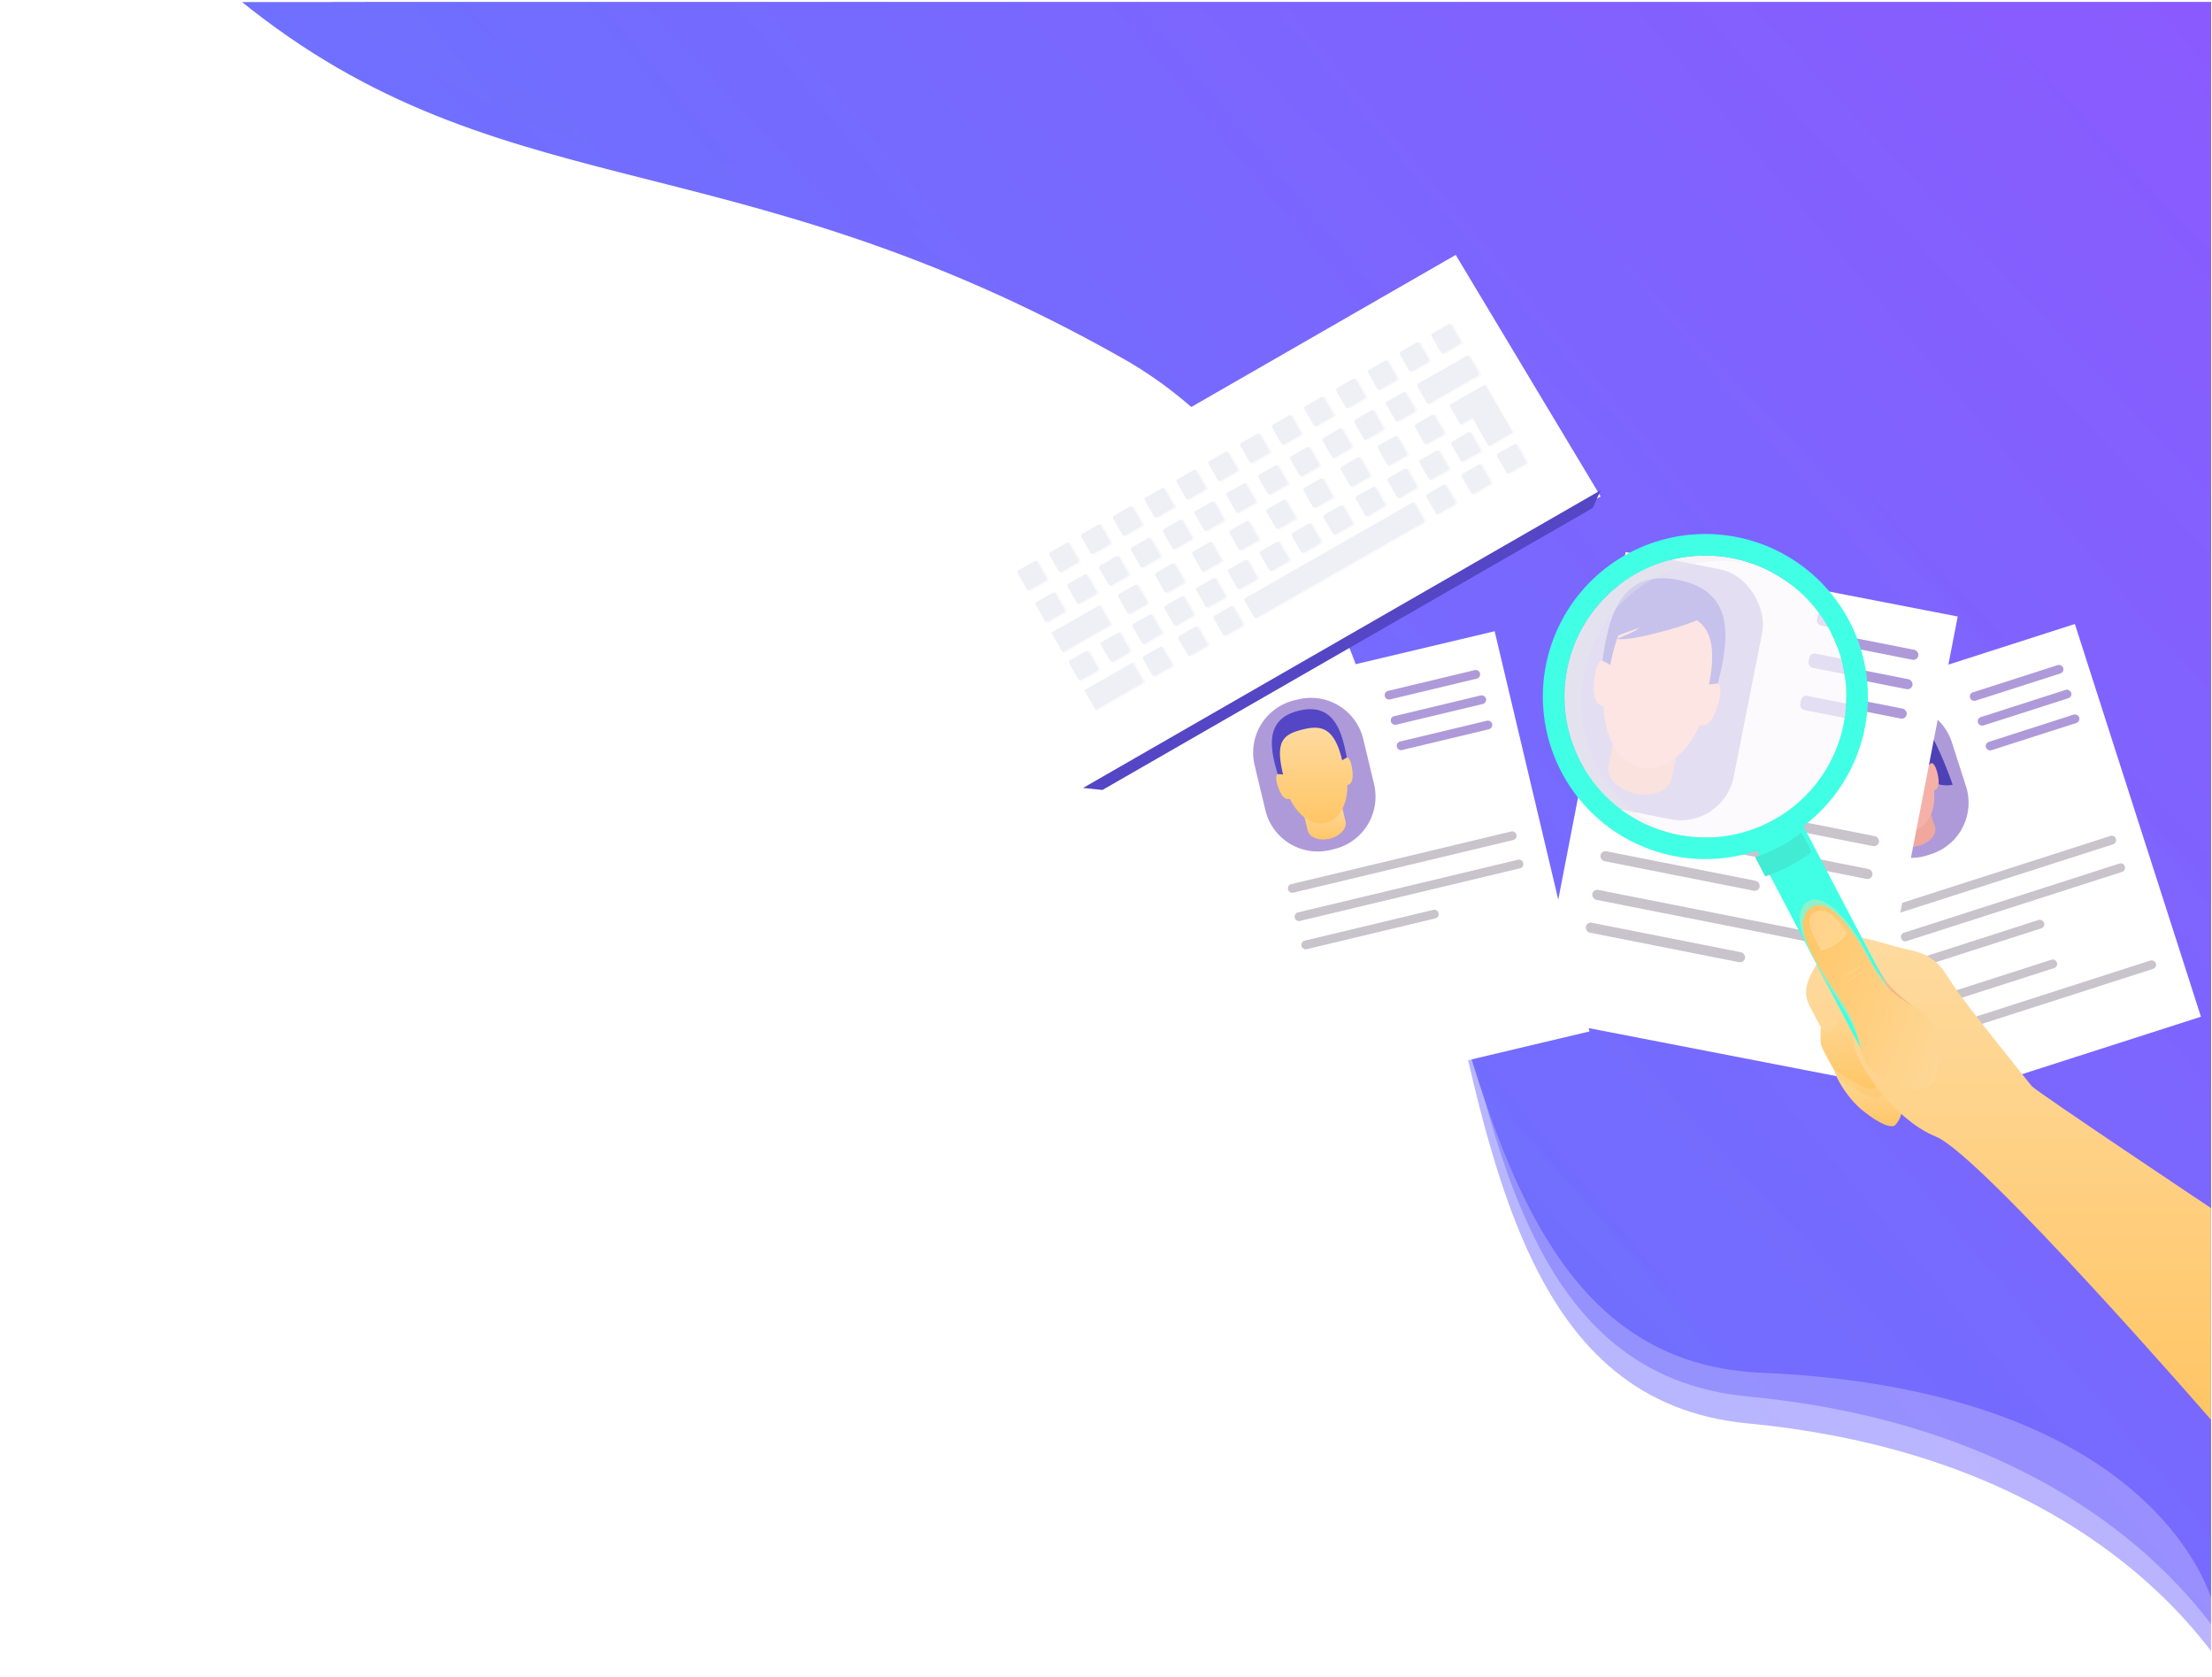 <svg xmlns="http://www.w3.org/2000/svg" xmlns:xlink="http://www.w3.org/1999/xlink" width="1067.476" height="809" viewBox="0 0 1067.476 809">
  <defs>
    <clipPath id="clip-path">
      <rect width="1067.476" height="809" fill="none"/>
    </clipPath>
    <clipPath id="clip-path-2">
      <rect id="Rectangle_297" data-name="Rectangle 297" width="978" height="809" transform="translate(388)" fill="#fff"/>
    </clipPath>
    <linearGradient id="linear-gradient" x1="0.5" x2="0.5" y2="1" gradientUnits="objectBoundingBox">
      <stop offset="0" stop-color="#6b73ff"/>
      <stop offset="1" stop-color="#9b4efe"/>
    </linearGradient>
    <filter id="Rectangle_62" x="508.558" y="229.183" width="334.43" height="376.651" filterUnits="userSpaceOnUse">
      <feOffset dy="3" input="SourceAlpha"/>
      <feGaussianBlur stdDeviation="25" result="blur"/>
      <feFlood flood-opacity="0.161"/>
      <feComposite operator="in" in2="blur"/>
      <feComposite in="SourceGraphic"/>
    </filter>
    <linearGradient id="linear-gradient-4" x1="0.5" x2="0.5" y2="1" gradientUnits="objectBoundingBox">
      <stop offset="0" stop-color="#fedba1"/>
      <stop offset="1" stop-color="#ffc564"/>
    </linearGradient>
    <filter id="Rectangle_69" x="791.131" y="226.075" width="346.007" height="382.893" filterUnits="userSpaceOnUse">
      <feOffset dy="3" input="SourceAlpha"/>
      <feGaussianBlur stdDeviation="25" result="blur-2"/>
      <feFlood flood-opacity="0.161"/>
      <feComposite operator="in" in2="blur-2"/>
      <feComposite in="SourceGraphic"/>
    </filter>
    <filter id="Rectangle_77" x="664.891" y="191.388" width="355.018" height="406.702" filterUnits="userSpaceOnUse">
      <feOffset dy="3" input="SourceAlpha"/>
      <feGaussianBlur stdDeviation="25" result="blur-3"/>
      <feFlood flood-opacity="0.161"/>
      <feComposite operator="in" in2="blur-3"/>
      <feComposite in="SourceGraphic"/>
    </filter>
    <clipPath id="clip-path-3">
      <circle id="Ellipse_7" data-name="Ellipse 7" cx="68.005" cy="68.005" r="68.005" transform="translate(0 96.173) rotate(-45)" fill="none"/>
    </clipPath>
    <linearGradient id="linear-gradient-7" x1="0.203" y1="-2.926" xlink:href="#linear-gradient-4"/>
    <filter id="Path_102" x="796.603" y="376.998" width="345.379" height="383.003" filterUnits="userSpaceOnUse">
      <feOffset dy="3" input="SourceAlpha"/>
      <feGaussianBlur stdDeviation="25" result="blur-4"/>
      <feFlood flood-opacity="0.161"/>
      <feComposite operator="in" in2="blur-4"/>
      <feComposite in="SourceGraphic"/>
    </filter>
    <linearGradient id="linear-gradient-11" x1="1.272" y1="0.932" x2="-0.174" y2="0.259" xlink:href="#linear-gradient-4"/>
    <filter id="Path_113" x="382.138" y="47.996" width="465.323" height="410.177" filterUnits="userSpaceOnUse">
      <feOffset dy="3" input="SourceAlpha"/>
      <feGaussianBlur stdDeviation="25" result="blur-5"/>
      <feFlood flood-opacity="0.161"/>
      <feComposite operator="in" in2="blur-5"/>
      <feComposite in="SourceGraphic"/>
    </filter>
  </defs>
  <g id="Group_258" data-name="Group 258" clip-path="url(#clip-path)">
    <g id="Group_231" data-name="Group 231" transform="translate(-388)">
      <g id="Mask_Group_2" data-name="Mask Group 2" transform="translate(89 1)" clip-path="url(#clip-path-2)">
        <g id="Group_228" data-name="Group 228">
          <path id="Union_3" data-name="Union 3" d="M21.786,777.245h-8.1V171.868s92.219,54.4,231.669-82.785c75.69-74.464,174.681-16.593,283,41.278,91.239,48.749,189.094,97.5,285.209,67.146C1023.773,131.125,1071.644,22.7,1238.15,2.786S1419.226-99,1419.226-99l-7.9,474.935h26V889.617S1344,843.452,1202.89,959.862c-76.6,63.185-176.769,14.08-286.377-35.026C824.184,883.472,725.16,842.107,627.9,867.862c-212.726,56.327-261.168,148.328-429.665,165.227S15,1119.456,15,1119.456Z" transform="translate(1251.041 901.52) rotate(-133)" fill="url(#linear-gradient)"/>
          <path id="Union_4" data-name="Union 4" d="M21.725,770.618h-8.04l-35-587.936S105.206,223.813,243.6,87.66c75.118-73.9,173.361-16.467,280.855,40.966,90.55,48.38,187.664,96.76,283.052,66.639,208.625-65.88,256.134-173.485,421.381-193.249S1408.6-99,1408.6-99l-7.837,471.344h25.8v509.8s-92.615-45.815-232.663,69.714c-76.015,62.707-175.432,13.973-284.21-34.762-91.631-41.052-189.905-82.1-286.431-56.544-211.117,55.9-259.193,147.207-426.415,163.977S14.99,1110.24,14.99,1110.24Z" transform="matrix(-0.643, -0.766, 0.766, -0.643, 1231.953, 915.758)" opacity="0.5" fill="url(#linear-gradient)"/>
          <path id="Union_5" data-name="Union 5" d="M21.725,770.618h-8.04l-35-587.936S105.206,223.813,243.6,87.66c75.118-73.9,173.361-16.467,280.855,40.966,90.55,48.38,187.664,96.76,283.052,66.639,208.625-65.88,256.134-173.485,421.381-193.249S1408.6-99,1408.6-99l-7.837,471.344h25.8v509.8s-92.615-45.815-232.663,69.714c-76.015,62.707-175.432,13.973-284.21-34.762-91.631-41.052-189.905-82.1-286.431-56.544-211.117,55.9-259.193,147.207-426.415,163.977S14.99,1110.24,14.99,1110.24Z" transform="matrix(-0.643, -0.766, 0.766, -0.643, 1231.953, 928.759)" opacity="0.5" fill="url(#linear-gradient)"/>
        </g>
      </g>
      <g id="Group_136" data-name="Group 136" transform="translate(971.558 301.195)">
        <g transform="matrix(1, 0, 0, 1, -583.56, -301.2)" filter="url(#Rectangle_62)">
          <rect id="Rectangle_62-2" data-name="Rectangle 62" width="141.994" height="199.067" transform="matrix(0.97, -0.23, 0.23, 0.97, 583.56, 334.23)" fill="#fff"/>
        </g>
        <path id="Rectangle_63" data-name="Rectangle 63" d="M26,0h1.933A26,26,0,0,1,53.922,25.994v22.3a26,26,0,0,1-26,26H25.994A25.994,25.994,0,0,1,0,48.3V26A26,26,0,0,1,26,0Z" transform="translate(15.852 42.727) rotate(-13.459)" fill="#ae9ad9"/>
        <g id="Group_135" data-name="Group 135" transform="translate(30.219 40.983)">
          <path id="Path_77" data-name="Path 77" d="M655.916,191.2c-17.227,4.122-13.693,19.02-10.314,30.649l3.622,1.368,13.576-3.249,13.576-3.249,2.612-2.858C676.735,201.966,673.143,187.082,655.916,191.2Z" transform="translate(-642.81 -190.503)" fill="#5546c5"/>
          <path id="Path_78" data-name="Path 78" d="M676.732,237.349l-18.271,4.372,2.025,8.464h0a.273.273,0,0,1,0,.03c.815,3.406,5.566,5.189,10.611,3.982s8.475-4.948,7.659-8.354a.274.274,0,0,0-.012-.028h0Z" transform="translate(-643.213 -191.71)" fill="url(#linear-gradient-4)"/>
          <path id="Path_79" data-name="Path 79" d="M679.043,214.1a20.141,20.141,0,0,0-2.23,1.319c-3.735-15.61-9.906-17.075-18.619-14.99-10.144,2.428-13.747,5.821-9.917,21.83a20.5,20.5,0,0,0-2.619-.169c-.486.076-1.5,1.693.517,7.012s4.226,5.284,5.377,4.831h0c3.931,8.239,10.943,13.22,17.449,11.663s10.5-9.168,10.279-18.292c1.234-.173,3.068-1.253,2.475-6.717C681.144,214.934,679.512,213.95,679.043,214.1Z" transform="translate(-642.865 -190.739)" fill="url(#linear-gradient-4)"/>
        </g>
        <path id="Rectangle_64" data-name="Rectangle 64" d="M2.1,0H45.152a2.1,2.1,0,0,1,2.1,2.1v.022a2.106,2.106,0,0,1-2.106,2.106H2.1A2.1,2.1,0,0,1,0,2.128V2.1A2.1,2.1,0,0,1,2.1,0Z" transform="translate(84.218 32.65) rotate(-13.467)" fill="#ae9ad9"/>
        <rect id="Rectangle_65" data-name="Rectangle 65" width="47.257" height="4.232" rx="2.105" transform="translate(87.14 44.859) rotate(-13.458)" fill="#ae9ad9"/>
        <path id="Rectangle_66" data-name="Rectangle 66" d="M2.106,0H45.152a2.105,2.105,0,0,1,2.105,2.105v.022a2.1,2.1,0,0,1-2.1,2.1H2.1A2.1,2.1,0,0,1,0,2.129V2.106A2.106,2.106,0,0,1,2.106,0Z" transform="translate(90.062 57.068) rotate(-13.458)" fill="#ae9ad9"/>
        <path id="Rectangle_67" data-name="Rectangle 67" d="M2.1,0H111.266a2.105,2.105,0,0,1,2.105,2.105v.023a2.1,2.1,0,0,1-2.1,2.1H2.105A2.105,2.105,0,0,1,0,2.127V2.1A2.1,2.1,0,0,1,2.1,0Z" transform="translate(37.519 125.893) rotate(-13.458)" fill="#c9c3cc"/>
        <path id="Path_80" data-name="Path 80" d="M762.912,269.173,656.641,294.6a2.056,2.056,0,0,1-2.471-1.517l-.031-.128a2.057,2.057,0,0,1,1.517-2.472l106.27-25.431a2.058,2.058,0,0,1,2.472,1.517l.03.129a2.055,2.055,0,0,1-1.516,2.475Z" transform="translate(-612.881 -151.44)" fill="#c9c3cc"/>
        <path id="Rectangle_68" data-name="Rectangle 68" d="M2.1,0H65.878a2.105,2.105,0,0,1,2.105,2.105v.023a2.1,2.1,0,0,1-2.1,2.1H2.105A2.105,2.105,0,0,1,0,2.127V2.1A2.1,2.1,0,0,1,2.1,0Z" transform="translate(44.044 153.158) rotate(-13.467)" fill="#c9c3cc"/>
      </g>
      <g id="Group_139" data-name="Group 139" transform="translate(1254.131 298.073)">
        <g transform="matrix(1, 0, 0, 1, -866.13, -298.07)" filter="url(#Rectangle_69)">
          <rect id="Rectangle_69-2" data-name="Rectangle 69" width="141.962" height="199.022" transform="translate(866.13 341.47) rotate(-17.8)" fill="#fff"/>
        </g>
        <path id="Rectangle_70" data-name="Rectangle 70" d="M26,0h1.92A25.993,25.993,0,0,1,53.91,25.99V48.279A26,26,0,0,1,27.916,74.273H26A26,26,0,0,1,0,48.279V26A26,26,0,0,1,26,0Z" transform="matrix(0.952, -0.306, 0.306, 0.952, 16.535, 51.85)" fill="#ae9ad9"/>
        <rect id="Rectangle_71" data-name="Rectangle 71" width="47.246" height="4.231" rx="2.104" transform="translate(83.927 36.627) rotate(-17.801)" fill="#ae9ad9"/>
        <rect id="Rectangle_72" data-name="Rectangle 72" width="47.246" height="4.231" rx="2.104" transform="translate(87.764 48.578) rotate(-17.801)" fill="#ae9ad9"/>
        <rect id="Rectangle_73" data-name="Rectangle 73" width="47.246" height="4.231" rx="2.104" transform="translate(91.601 60.528) rotate(-17.801)" fill="#ae9ad9"/>
        <path id="Path_81" data-name="Path 81" d="M1056.751,257.289l-104.016,33.4a2.056,2.056,0,0,1-2.579-1.325l-.04-.125a2.056,2.056,0,0,1,1.325-2.579l104.016-33.4a2.057,2.057,0,0,1,2.579,1.326l.04.125a2.056,2.056,0,0,1-1.325,2.578Z" transform="translate(-903.082 -148.012)" fill="#c9c3cc"/>
        <path id="Path_82" data-name="Path 82" d="M1061.148,270.985l-104.015,33.4a2.057,2.057,0,0,1-2.579-1.326l-.04-.125a2.056,2.056,0,0,1,1.325-2.579l104.016-33.4a2.055,2.055,0,0,1,2.578,1.325l.041.125A2.057,2.057,0,0,1,1061.148,270.985Z" transform="translate(-903.195 -148.365)" fill="#c9c3cc"/>
        <rect id="Rectangle_74" data-name="Rectangle 74" width="113.346" height="4.231" rx="2.104" transform="matrix(0.952, -0.306, 0.306, 0.952, 65.719, 199.415)" fill="#c9c3cc"/>
        <rect id="Rectangle_75" data-name="Rectangle 75" width="67.968" height="4.231" rx="2.104" transform="matrix(0.952, -0.306, 0.306, 0.952, 54.977, 165.959)" fill="#c9c3cc"/>
        <path id="Rectangle_76" data-name="Rectangle 76" d="M2.1,0H65.864a2.1,2.1,0,0,1,2.1,2.1v.023a2.1,2.1,0,0,1-2.1,2.1H2.1A2.1,2.1,0,0,1,0,2.128V2.1A2.1,2.1,0,0,1,2.1,0Z" transform="translate(61.137 185.142) rotate(-17.801)" fill="#c9c3cc"/>
        <g id="Group_138" data-name="Group 138" transform="translate(29.288 39.446)">
          <path id="Path_83" data-name="Path 83" d="M968.072,240.236l-17.883,5.742,2.661,8.285h0v.03c1.071,3.334,5.942,4.751,10.88,3.166s8.073-5.574,7-8.908c0-.01-.011-.018-.014-.027h0Z" transform="translate(-932.374 -187.125)" fill="#f0a79e"/>
          <g id="Group_137" data-name="Group 137">
            <path id="Path_84" data-name="Path 84" d="M941.18,197.6c-2.731-4.5.693-15.282,13.4-10.812s24.438,40.054,24.438,40.054-6.3,1.821-14.511-3.716S941.18,197.6,941.18,197.6Z" transform="translate(-932.119 -185.72)" fill="#4e40b5"/>
            <path id="Path_85" data-name="Path 85" d="M943.85,195.809c-16.862,5.414-12.21,20-7.961,31.335l3.715,1.089,13.287-4.267,13.288-4.266,2.386-3.048C965.419,204.961,960.712,190.394,943.85,195.809Z" transform="translate(-931.903 -185.95)" fill="#5546c5"/>
            <path id="Path_86" data-name="Path 86" d="M968.656,216.884a20.3,20.3,0,0,0-2.123,1.485c-4.906-15.279-11.168-16.272-19.7-13.534-9.929,3.188-13.264,6.843-8.233,22.513a20.565,20.565,0,0,0-2.624.028c-.479.113-1.364,1.8,1.046,6.953s4.614,4.947,5.726,4.408h0c4.543,7.916,11.911,12.351,18.278,10.306s9.774-9.935,8.863-19.014c1.218-.266,2.964-1.481,1.959-6.884C970.814,217.556,969.112,216.7,968.656,216.884Z" transform="translate(-931.993 -186.181)" fill="#f5b1a8"/>
            <path id="Path_87" data-name="Path 87" d="M946.807,204.8s5.308,17.119-8.233,22.513c-4.3-8.244-4.277-11.909-4.277-11.909l1.588-9,10.948-4.083Z" transform="translate(-931.964 -186.148)" fill="#5546c5"/>
            <path id="Path_88" data-name="Path 88" d="M946.816,204.823s5.823,16.942,19.973,13.445c-1.3-9.205-3.628-12.107-3.628-12.107l-6.528-6.39-11.279,3.054Z" transform="translate(-932.25 -186.082)" fill="#5546c5"/>
          </g>
        </g>
      </g>
      <g id="Group_141" data-name="Group 141" transform="translate(1127.911 263.388)">
        <g transform="matrix(1, 0, 0, 1, -739.91, -263.39)" filter="url(#Rectangle_77)">
          <rect id="Rectangle_77-2" data-name="Rectangle 77" width="163.533" height="229.263" transform="matrix(0.98, 0.19, -0.19, 0.98, 784.5, 263.39)" fill="#fff"/>
        </g>
        <rect id="Rectangle_78" data-name="Rectangle 78" width="62.102" height="85.559" rx="25.995" transform="matrix(0.981, 0.195, -0.195, 0.981, 56.528, 17.751)" fill="#ae9ad9"/>
        <g id="Group_140" data-name="Group 140" transform="translate(57.364 29.292)">
          <path id="Path_89" data-name="Path 89" d="M859.655,140.272c-20.011-3.968-23.473,13.323-25.53,27.118l3.134,3.172,15.77,3.127,15.77,3.127,4.107-1.737C876.269,161.544,879.666,144.24,859.655,140.272Z" transform="translate(-831.238 -139.694)" fill="#5546c5"/>
          <path id="Path_90" data-name="Path 90" d="M859.466,198.522l-21.223-4.209-1.949,9.832h.006c0,.012-.01.021-.013.033-.784,3.956,3.33,8.107,9.191,9.269s11.247-1.1,12.033-5.061v-.034h.006Z" transform="translate(-831.291 -141.102)" fill="#f0a79e"/>
          <path id="Path_91" data-name="Path 91" d="M872.83,175.35a23.236,23.236,0,0,0-2.968.308c3.595-18.131-2.159-22.631-12.28-24.638-11.782-2.337-17.182-.52-20.874,18.08a23.628,23.628,0,0,0-2.66-1.437c-.546-.154-2.38,1.053-2.83,7.588s1.883,7.562,3.3,7.641h0c.153,10.513,5.1,19.1,12.654,20.6s15.4-4.548,19.552-14.2c1.375.412,3.812.163,5.82-5.84C874.627,177.232,873.393,175.416,872.83,175.35Z" transform="translate(-831.162 -139.965)" fill="#f5b1a8"/>
          <path id="Path_92" data-name="Path 92" d="M865.988,154.011c-2.655,1.437-21.629,7.23-26.792,6.264,7.367-2.943,7.274-3.7,7.274-3.7l-7.274,2.638s1.9-9.987,8.121-11.117,20.067,1.275,20.067,1.275l.659,4.715Z" transform="translate(-831.369 -139.903)" fill="#5546c5"/>
        </g>
        <rect id="Rectangle_79" data-name="Rectangle 79" width="54.425" height="4.874" rx="2.424" transform="translate(132.92 40.073) rotate(11.186)" fill="#ae9ad9"/>
        <rect id="Rectangle_80" data-name="Rectangle 80" width="54.425" height="4.874" rx="2.424" transform="matrix(0.981, 0.194, -0.194, 0.981, 130.108, 54.256)" fill="#ae9ad9"/>
        <rect id="Rectangle_81" data-name="Rectangle 81" width="54.425" height="4.874" rx="2.424" transform="translate(127.295 68.438) rotate(11.186)" fill="#ae9ad9"/>
        <rect id="Rectangle_82" data-name="Rectangle 82" width="130.568" height="4.874" rx="2.424" transform="translate(39.219 115.205) rotate(11.186)" fill="#c9c3cc"/>
        <rect id="Rectangle_83" data-name="Rectangle 83" width="130.568" height="4.874" rx="2.424" transform="matrix(0.981, 0.194, -0.194, 0.981, 36.079, 131.04)" fill="#c9c3cc"/>
        <rect id="Rectangle_84" data-name="Rectangle 84" width="78.295" height="4.874" rx="2.424" transform="matrix(0.981, 0.194, -0.194, 0.981, 32.939, 146.875)" fill="#c9c3cc"/>
        <rect id="Rectangle_85" data-name="Rectangle 85" width="130.569" height="4.874" rx="2.424" transform="translate(28.997 165.52) rotate(11.186)" fill="#c9c3cc"/>
        <rect id="Rectangle_86" data-name="Rectangle 86" width="78.295" height="4.874" rx="2.424" transform="matrix(0.981, 0.194, -0.194, 0.981, 25.857, 181.356)" fill="#c9c3cc"/>
      </g>
      <g id="Group_145" data-name="Group 145" transform="translate(1114.813 239.905)">
        <g id="Group_144" data-name="Group 144" clip-path="url(#clip-path-3)">
          <g id="Group_143" data-name="Group 143" transform="translate(-40.131 -3.012)">
            <rect id="Rectangle_87" data-name="Rectangle 87" width="235.008" height="329.467" transform="matrix(0.981, 0.194, -0.194, 0.981, 64.081, 0)" fill="#f8f1fc"/>
            <rect id="Rectangle_88" data-name="Rectangle 88" width="89.244" height="122.955" rx="25.995" transform="matrix(0.981, 0.194, -0.194, 0.981, 81.234, 25.509)" fill="#ae9ad9"/>
            <g id="Group_142" data-name="Group 142" transform="translate(82.435 42.095)">
              <path id="Path_93" data-name="Path 93" d="M843.206,126.47c-28.756-5.7-33.733,19.145-36.687,38.969l4.5,4.559,22.661,4.493,22.662,4.494,5.9-2.5C867.083,157.038,871.964,132.172,843.206,126.47Z" transform="translate(-802.37 -125.64)" fill="#5546c5"/>
              <path id="Path_94" data-name="Path 94" d="M842.935,210.178l-30.5-6.047-2.8,14.129h.008c0,.017-.015.031-.018.048-1.127,5.686,4.785,11.649,13.208,13.32s16.163-1.586,17.292-7.273v-.05h.008Z" transform="translate(-802.447 -127.663)" fill="#f0a79e"/>
              <path id="Path_95" data-name="Path 95" d="M862.139,176.879a33.236,33.236,0,0,0-4.265.443c5.167-26.058-3.1-32.525-17.646-35.408-16.934-3.357-24.7-.744-30,25.981a34.027,34.027,0,0,0-3.822-2.066c-.783-.22-3.421,1.514-4.067,10.9s2.706,10.867,4.748,10.98h0c.22,15.107,7.325,27.444,18.185,29.6s22.128-6.534,28.1-20.408c1.976.592,5.478.235,8.364-8.392C864.723,179.584,862.949,176.975,862.139,176.879Z" transform="translate(-802.26 -126.03)" fill="#f5b1a8"/>
              <path id="Path_96" data-name="Path 96" d="M852.308,146.213c-3.816,2.065-31.082,10.39-38.5,9,10.587-4.229,10.451-5.312,10.451-5.312l-10.451,3.791s2.734-14.351,11.669-15.976,28.838,1.833,28.838,1.833l.948,6.777Z" transform="translate(-802.558 -125.94)" fill="#5546c5"/>
            </g>
            <path id="Rectangle_89" data-name="Rectangle 89" d="M2.582,0H75.631a2.581,2.581,0,0,1,2.581,2.581V4.423A2.582,2.582,0,0,1,75.631,7H2.581A2.581,2.581,0,0,1,0,4.423V2.582A2.582,2.582,0,0,1,2.582,0Z" transform="matrix(0.981, 0.194, -0.194, 0.981, 191.015, 57.588)" fill="#ae9ad9"/>
            <path id="Rectangle_90" data-name="Rectangle 90" d="M2.581,0h73.05a2.582,2.582,0,0,1,2.582,2.582V4.423A2.582,2.582,0,0,1,75.631,7H2.581A2.581,2.581,0,0,1,0,4.423V2.581A2.581,2.581,0,0,1,2.581,0Z" transform="matrix(0.981, 0.194, -0.194, 0.981, 186.974, 77.969)" fill="#ae9ad9"/>
            <path id="Rectangle_91" data-name="Rectangle 91" d="M2.582,0H75.631a2.581,2.581,0,0,1,2.581,2.581V4.423A2.581,2.581,0,0,1,75.631,7H2.581A2.581,2.581,0,0,1,0,4.423V2.582A2.582,2.582,0,0,1,2.582,0Z" transform="matrix(0.981, 0.194, -0.194, 0.981, 182.932, 98.35)" fill="#ae9ad9"/>
            <path id="Path_97" data-name="Path 97" d="M955.694,295.257,776.576,259.741a2.523,2.523,0,0,1-1.978-2.956l.385-1.938a2.522,2.522,0,0,1,2.956-1.978l179.119,35.517a2.522,2.522,0,0,1,1.978,2.956l-.384,1.937A2.523,2.523,0,0,1,955.694,295.257Z" transform="translate(-719.111 -86.824)" fill="#c9c3cc"/>
            <path id="Rectangle_92" data-name="Rectangle 92" d="M2.581,0H185.054a2.582,2.582,0,0,1,2.582,2.582V4.423A2.581,2.581,0,0,1,185.055,7H2.581A2.581,2.581,0,0,1,0,4.423V2.581A2.581,2.581,0,0,1,2.581,0Z" transform="matrix(0.981, 0.194, -0.194, 0.981, 51.848, 188.314)" fill="#c9c3cc"/>
            <path id="Rectangle_93" data-name="Rectangle 93" d="M2.582,0H109.935a2.581,2.581,0,0,1,2.581,2.581V4.423A2.581,2.581,0,0,1,109.935,7H2.581A2.581,2.581,0,0,1,0,4.423V2.582A2.582,2.582,0,0,1,2.582,0Z" transform="matrix(0.981, 0.194, -0.194, 0.981, 47.336, 211.07)" fill="#c9c3cc"/>
            <path id="Rectangle_94" data-name="Rectangle 94" d="M2.581,0H185.055a2.581,2.581,0,0,1,2.581,2.581V4.423A2.581,2.581,0,0,1,185.055,7H2.582A2.582,2.582,0,0,1,0,4.423V2.581A2.581,2.581,0,0,1,2.581,0Z" transform="matrix(0.981, 0.194, -0.194, 0.981, 41.67, 237.864)" fill="#c9c3cc"/>
            <path id="Rectangle_95" data-name="Rectangle 95" d="M2.581,0H109.935a2.581,2.581,0,0,1,2.581,2.581V4.423A2.581,2.581,0,0,1,109.935,7H2.582A2.582,2.582,0,0,1,0,4.423V2.581A2.581,2.581,0,0,1,2.581,0Z" transform="translate(37.158 260.621) rotate(11.186)" fill="#c9c3cc"/>
          </g>
        </g>
      </g>
      <path id="Path_98" data-name="Path 98" d="M921.413,369.256c1.011,4.174,6.427,13.389,13.171,18.967s14.279,9.863,16.443,7.259,5.436-8.139.186-14.8A155.846,155.846,0,0,0,937.9,366.5Z" transform="translate(351.787 147.139)" fill="url(#linear-gradient-4)"/>
      <path id="Path_99" data-name="Path 99" d="M921.413,369.256c.055.222.127.467.206.716,1.189,2.122,2.163,3.775,2.163,3.775s16.214,10.786,19.035,8.841,3.416-4.141,3.153-5.767a24.774,24.774,0,0,0-2.1-4.411c-3.278-3.4-5.964-5.912-5.964-5.912Z" transform="translate(351.787 147.139)" opacity="0.46" fill="url(#linear-gradient-7)"/>
      <path id="Path_100" data-name="Path 100" d="M915.283,342.914s-1.317,10.39-.328,13.4,6.283,11.994,6.283,11.994,16.214,10.786,19.035,8.84,3.416-4.141,3.152-5.767-5.969-11.01-9.545-18.221-9.063-23.471-9.063-23.471Z" transform="translate(351.963 148.088)" fill="url(#linear-gradient-4)"/>
      <path id="Path_101" data-name="Path 101" d="M933.89,353.16c-3.576-7.211-9.063-23.471-9.063-23.471l-9.367,12.994-.423,2.552h0c2.021,3.145,8.824,1.522,10.265-4.261,1.813,3.459,2.347,20.891,7.621,24.226a39.706,39.706,0,0,0,9.169,4.456l.266-.751C940.485,365.256,936.584,358.593,933.89,353.16Z" transform="translate(351.951 148.088)" opacity="0.46" fill="url(#linear-gradient-7)"/>
      <g transform="matrix(1, 0, 0, 1, 388, 0)" filter="url(#Path_102)">
        <path id="Path_102-2" data-name="Path 102" d="M1016.413,372.262s-31.6-39-37.6-48.2S970.376,309.08,956.23,306.2s-30.733-11.53-38.1-.909-14.079,19.135-8.774,28.7,6.207,14.092,10.116,11.456,4.9-5.8,4.293-13.126,7.91,11.73,6.756,18.506,17.939,37.046,39.533,45.721,132.778,136.6,132.778,136.6V431.037S1018.332,374.637,1016.413,372.262Z" transform="translate(-35.85 148.85)" fill="url(#linear-gradient-4)"/>
      </g>
      <path id="Path_103" data-name="Path 103" d="M958.822,336.3s-9.777-6.794-13.3-12.668-14.737-23.367-14.778-23.43c-5.142-.312-9.559.85-12.5,5.093-2.226,3.209-4.386,6.223-6.179,9.134-.371,2.062,11.217,20.991,11.973,21.788.016-1.153-.038-2.437-.159-3.891-.249-3.032,1.062-1.54,2.6,1.723Z" transform="translate(352.028 148.849)" fill="#ee8b7c" opacity="0.46"/>
      <path id="Path_104" data-name="Path 104" d="M953.59,367.442h0a12.683,12.683,0,0,1-17.069-5.333L880.873,255.89c-3.228-6.161,3.854-4.426,10.015-7.654l2.089-.654c6.161-3.228,7.071-9.59,10.3-3.429l55.648,106.218a12.683,12.683,0,0,1-5.335,17.071Z" transform="translate(352.853 150.359)" fill="#41ffe5"/>
      <g id="Group_147" data-name="Group 147" transform="translate(1256.556 434.086)">
        <path id="Path_105" data-name="Path 105" d="M943.56,322.175c-7.161-9.182-8.256-18.494-20.739-31.17-11.122-11.294-18.969-5.348-18.469,4.091s10.262,25.342,18.183,37.654c6.114,9.506,8.916,15.335,10.7,21.811l3.911,8.664a12.724,12.724,0,0,0,.678,1.141,39.741,39.741,0,0,0,8.508,5.446,12.55,12.55,0,0,0,7.883-1.254h0a12.683,12.683,0,0,0,5.333-17.07l-14.331-27.355C944.661,323.518,944.108,322.877,943.56,322.175Z" transform="translate(-904.329 -284.842)" fill="#ffdca2" opacity="0.41"/>
        <path id="Path_106" data-name="Path 106" d="M935.841,362.983c-3.487-8.981-2.977-15.783-10.9-28.1s-18.51-27.341-19.01-36.779,7.88-15.887,18.469-4.091,13.577,21.987,20.738,31.169,15.1,10.312,21.035,16.024,8.547,26.974.979,33.29S938.435,369.663,935.841,362.983Z" transform="translate(-904.37 -284.914)" fill="url(#linear-gradient-11)"/>
        <path id="Path_107" data-name="Path 107" d="M913.254,306.877c-4.043-7.435-5.82-12.883-2.329-15.388,4.855-3.484,11.313.834,16.377,9.939-2.537,4.416-11.778,8.6-12.308,8.176a15.405,15.405,0,0,1-1.74-2.727Z" transform="translate(-904.451 -284.982)" fill="#fff" opacity="0.2"/>
        <path id="Path_108" data-name="Path 108" d="M924.4,323.947s7.531-5.714,11.153-6.835C931.226,320.149,924.4,323.947,924.4,323.947Z" transform="translate(-904.846 -285.674)" fill="#ffdca2" opacity="0.46"/>
        <path id="Path_109" data-name="Path 109" d="M925.716,326.464s7.531-5.714,11.154-6.836C932.545,322.666,925.716,326.464,925.716,326.464Z" transform="translate(-904.88 -285.739)" fill="#ffdca2" opacity="0.46"/>
      </g>
      <circle id="Ellipse_8" data-name="Ellipse 8" cx="68.005" cy="68.005" r="68.005" transform="translate(1114.813 336.078) rotate(-45)" fill="#fff" opacity="0.67"/>
      <path id="Path_110" data-name="Path 110" d="M803.566,216.516a67.988,67.988,0,0,1,76.449-97.588,67.991,67.991,0,1,0-40.472,129.543,67.731,67.731,0,0,1-35.977-31.955Z" transform="translate(355.232 153.636)" fill="#e8e8e8" opacity="0.35"/>
      <path id="Path_111" data-name="Path 111" d="M819.084,112.7a78.425,78.425,0,1,0,105.864,33.075A78.425,78.425,0,0,0,819.084,112.7Zm67.954,129.7a68,68,0,1,1,28.679-91.8A68,68,0,0,1,887.038,242.4Z" transform="translate(355.508 153.912)" fill="#41ffe5"/>
      <path id="Path_112" data-name="Path 112" d="M910.466,257.9l-4.911-9.375a67.7,67.7,0,0,1-22.366,11.808l4.911,9.375A78.218,78.218,0,0,0,910.466,257.9Z" transform="translate(351.772 153.18)" fill="#41ebd4"/>
      <g id="Group_217" data-name="Group 217" transform="translate(845.135 120)">
        <g id="Group_151" data-name="Group 151">
          <g transform="matrix(1, 0, 0, 1, -457.14, -120)" filter="url(#Path_113)">
            <path id="Path_113-2" data-name="Path 113" d="M797.346,78.994,547.563,222.623l-65.54-119.084L727.4-37.554Z" transform="translate(-24.89 157.55)" fill="#fff"/>
          </g>
          <path id="Path_114" data-name="Path 114" d="M795.211,90.661,558.661,226.68l-9.365-.974L799.081,82.077Z" transform="translate(-483.757 34.47)" fill="#5546c5"/>
        </g>
        <g id="Group_216" data-name="Group 216" transform="translate(33.481 35.768)" opacity="0.1">
          <g id="Group_215" data-name="Group 215">
            <g id="Group_166" data-name="Group 166">
              <g id="tecla" transform="translate(0 114.288)">
                <g id="Group_152" data-name="Group 152">
                  <rect id="Rectangle_96" data-name="Rectangle 96" width="11.431" height="11.431" rx="1.142" transform="translate(0.425 5.675) rotate(-29.767)" fill="#5e57a7" opacity="0.34"/>
                  <path id="Rectangle_97" data-name="Rectangle 97" d="M1.049,0H9.842a1.05,1.05,0,0,1,1.05,1.05V9.842a1.049,1.049,0,0,1-1.049,1.049H1.049A1.049,1.049,0,0,1,0,9.842V1.049A1.049,1.049,0,0,1,1.049,0Z" transform="translate(0 5.626) rotate(-29.768)" fill="#5e57a7"/>
                  <rect id="Rectangle_98" data-name="Rectangle 98" width="10.198" height="10.198" rx="0.841" transform="matrix(0.868, -0.496, 0.496, 0.868, 0.473, 5.755)" fill="#5e57a7"/>
                </g>
              </g>
              <g id="tecla-2" data-name="tecla" transform="translate(15.353 105.506)">
                <g id="Group_153" data-name="Group 153">
                  <rect id="Rectangle_99" data-name="Rectangle 99" width="11.431" height="11.431" rx="1.142" transform="translate(0.425 5.675) rotate(-29.745)" fill="#5e57a7" opacity="0.34"/>
                  <rect id="Rectangle_100" data-name="Rectangle 100" width="10.891" height="10.891" rx="1.049" transform="translate(0 5.626) rotate(-29.766)" fill="#5e57a7"/>
                  <rect id="Rectangle_101" data-name="Rectangle 101" width="10.198" height="10.198" rx="0.841" transform="translate(0.473 5.755) rotate(-29.745)" fill="#5e57a7"/>
                </g>
              </g>
              <g id="tecla-3" data-name="tecla" transform="translate(30.706 96.725)">
                <g id="Group_154" data-name="Group 154">
                  <rect id="Rectangle_102" data-name="Rectangle 102" width="11.431" height="11.431" rx="1.142" transform="translate(0.425 5.675) rotate(-29.745)" fill="#5e57a7" opacity="0.34"/>
                  <path id="Rectangle_103" data-name="Rectangle 103" d="M1.049,0H9.842a1.049,1.049,0,0,1,1.049,1.049V9.842a1.049,1.049,0,0,1-1.049,1.049H1.05A1.05,1.05,0,0,1,0,9.842V1.049A1.049,1.049,0,0,1,1.049,0Z" transform="translate(0 5.626) rotate(-29.768)" fill="#5e57a7"/>
                  <rect id="Rectangle_104" data-name="Rectangle 104" width="10.198" height="10.198" rx="0.841" transform="matrix(0.868, -0.496, 0.496, 0.868, 0.473, 5.755)" fill="#5e57a7"/>
                </g>
              </g>
              <g id="tecla-4" data-name="tecla" transform="translate(46.059 87.944)">
                <g id="Group_155" data-name="Group 155">
                  <rect id="Rectangle_105" data-name="Rectangle 105" width="11.431" height="11.431" rx="1.142" transform="translate(0.425 5.675) rotate(-29.767)" fill="#5e57a7" opacity="0.34"/>
                  <rect id="Rectangle_106" data-name="Rectangle 106" width="10.891" height="10.891" rx="1.049" transform="translate(0 5.626) rotate(-29.765)" fill="#5e57a7"/>
                  <rect id="Rectangle_107" data-name="Rectangle 107" width="10.198" height="10.198" rx="0.841" transform="translate(0.473 5.755) rotate(-29.766)" fill="#5e57a7"/>
                </g>
              </g>
              <g id="tecla-5" data-name="tecla" transform="translate(61.412 79.163)">
                <g id="Group_156" data-name="Group 156">
                  <rect id="Rectangle_108" data-name="Rectangle 108" width="11.431" height="11.431" rx="1.142" transform="translate(0.425 5.675) rotate(-29.745)" fill="#5e57a7" opacity="0.34"/>
                  <path id="Rectangle_109" data-name="Rectangle 109" d="M1.049,0H9.842a1.05,1.05,0,0,1,1.05,1.05V9.842a1.049,1.049,0,0,1-1.049,1.049H1.05A1.05,1.05,0,0,1,0,9.842V1.049A1.049,1.049,0,0,1,1.049,0Z" transform="translate(0 5.627) rotate(-29.745)" fill="#5e57a7"/>
                  <rect id="Rectangle_110" data-name="Rectangle 110" width="10.198" height="10.198" rx="0.841" transform="matrix(0.868, -0.496, 0.496, 0.868, 0.473, 5.755)" fill="#5e57a7"/>
                </g>
              </g>
              <g id="tecla-6" data-name="tecla" transform="translate(76.766 70.382)">
                <g id="Group_157" data-name="Group 157">
                  <rect id="Rectangle_111" data-name="Rectangle 111" width="11.431" height="11.431" rx="1.142" transform="translate(0.425 5.675) rotate(-29.745)" fill="#5e57a7" opacity="0.34"/>
                  <path id="Rectangle_112" data-name="Rectangle 112" d="M1.049,0H9.842a1.049,1.049,0,0,1,1.049,1.049V9.842a1.05,1.05,0,0,1-1.05,1.05H1.049A1.049,1.049,0,0,1,0,9.842V1.049A1.049,1.049,0,0,1,1.049,0Z" transform="translate(0 5.626) rotate(-29.766)" fill="#5e57a7"/>
                  <rect id="Rectangle_113" data-name="Rectangle 113" width="10.198" height="10.198" rx="0.841" transform="translate(0.473 5.755) rotate(-29.766)" fill="#5e57a7"/>
                </g>
              </g>
              <g id="tecla-7" data-name="tecla" transform="translate(92.119 61.601)">
                <g id="Group_158" data-name="Group 158">
                  <rect id="Rectangle_114" data-name="Rectangle 114" width="11.431" height="11.431" rx="1.142" transform="translate(0.425 5.675) rotate(-29.745)" fill="#5e57a7" opacity="0.34"/>
                  <path id="Rectangle_115" data-name="Rectangle 115" d="M1.049,0H9.842a1.05,1.05,0,0,1,1.05,1.05V9.842a1.049,1.049,0,0,1-1.049,1.049H1.05A1.05,1.05,0,0,1,0,9.842V1.049A1.049,1.049,0,0,1,1.049,0Z" transform="translate(0 5.626) rotate(-29.768)" fill="#5e57a7"/>
                  <rect id="Rectangle_116" data-name="Rectangle 116" width="10.198" height="10.198" rx="0.841" transform="matrix(0.868, -0.496, 0.496, 0.868, 0.473, 5.755)" fill="#5e57a7"/>
                </g>
              </g>
              <g id="tecla-8" data-name="tecla" transform="translate(107.472 52.819)">
                <g id="Group_159" data-name="Group 159">
                  <rect id="Rectangle_117" data-name="Rectangle 117" width="11.431" height="11.431" rx="1.142" transform="translate(0.425 5.675) rotate(-29.767)" fill="#5e57a7" opacity="0.34"/>
                  <rect id="Rectangle_118" data-name="Rectangle 118" width="10.891" height="10.891" rx="1.049" transform="translate(0 5.626) rotate(-29.745)" fill="#5e57a7"/>
                  <rect id="Rectangle_119" data-name="Rectangle 119" width="10.198" height="10.198" rx="0.841" transform="translate(0.473 5.755) rotate(-29.766)" fill="#5e57a7"/>
                </g>
              </g>
              <g id="tecla-9" data-name="tecla" transform="translate(122.825 44.038)">
                <g id="Group_160" data-name="Group 160">
                  <rect id="Rectangle_120" data-name="Rectangle 120" width="11.431" height="11.431" rx="1.142" transform="translate(0.425 5.675) rotate(-29.745)" fill="#5e57a7" opacity="0.34"/>
                  <path id="Rectangle_121" data-name="Rectangle 121" d="M1.049,0H9.842a1.05,1.05,0,0,1,1.05,1.05V9.842a1.049,1.049,0,0,1-1.049,1.049H1.049A1.049,1.049,0,0,1,0,9.842V1.049A1.049,1.049,0,0,1,1.049,0Z" transform="translate(0 5.627) rotate(-29.795)" fill="#5e57a7"/>
                  <rect id="Rectangle_122" data-name="Rectangle 122" width="10.198" height="10.198" rx="0.841" transform="matrix(0.868, -0.497, 0.497, 0.868, 0.473, 5.755)" fill="#5e57a7"/>
                </g>
              </g>
              <g id="tecla-10" data-name="tecla" transform="translate(138.41 35.125)">
                <g id="Group_161" data-name="Group 161">
                  <rect id="Rectangle_123" data-name="Rectangle 123" width="11.431" height="11.431" rx="1.142" transform="translate(0.425 5.675) rotate(-29.768)" fill="#5e57a7" opacity="0.34"/>
                  <path id="Rectangle_124" data-name="Rectangle 124" d="M1.049,0H9.842a1.05,1.05,0,0,1,1.05,1.05V9.842a1.049,1.049,0,0,1-1.049,1.049H1.049A1.049,1.049,0,0,1,0,9.842V1.049A1.049,1.049,0,0,1,1.049,0Z" transform="translate(0 5.627) rotate(-29.745)" fill="#5e57a7"/>
                  <rect id="Rectangle_125" data-name="Rectangle 125" width="10.198" height="10.198" rx="0.841" transform="matrix(0.868, -0.496, 0.496, 0.868, 0.473, 5.755)" fill="#5e57a7"/>
                </g>
              </g>
              <g id="tecla-11" data-name="tecla" transform="translate(153.763 26.343)">
                <g id="Group_162" data-name="Group 162">
                  <rect id="Rectangle_126" data-name="Rectangle 126" width="11.431" height="11.431" rx="1.142" transform="translate(0.425 5.675) rotate(-29.767)" fill="#5e57a7" opacity="0.34"/>
                  <path id="Rectangle_127" data-name="Rectangle 127" d="M1.05,0H9.842a1.049,1.049,0,0,1,1.049,1.049V9.842a1.049,1.049,0,0,1-1.049,1.049H1.049A1.049,1.049,0,0,1,0,9.842V1.05A1.05,1.05,0,0,1,1.05,0Z" transform="translate(0 5.626) rotate(-29.766)" fill="#5e57a7"/>
                  <rect id="Rectangle_128" data-name="Rectangle 128" width="10.198" height="10.198" rx="0.841" transform="translate(0.473 5.755) rotate(-29.766)" fill="#5e57a7"/>
                </g>
              </g>
              <g id="tecla-12" data-name="tecla" transform="translate(169.116 17.562)">
                <g id="Group_163" data-name="Group 163">
                  <rect id="Rectangle_129" data-name="Rectangle 129" width="11.431" height="11.431" rx="1.142" transform="translate(0.425 5.675) rotate(-29.745)" fill="#5e57a7" opacity="0.34"/>
                  <rect id="Rectangle_130" data-name="Rectangle 130" width="10.891" height="10.891" rx="1.049" transform="translate(0 5.626) rotate(-29.745)" fill="#5e57a7"/>
                  <rect id="Rectangle_131" data-name="Rectangle 131" width="10.198" height="10.198" rx="0.841" transform="matrix(0.868, -0.496, 0.496, 0.868, 0.473, 5.755)" fill="#5e57a7"/>
                </g>
              </g>
              <g id="tecla-13" data-name="tecla" transform="translate(184.469 8.781)">
                <g id="Group_164" data-name="Group 164">
                  <rect id="Rectangle_132" data-name="Rectangle 132" width="11.431" height="11.431" rx="1.142" transform="translate(0.425 5.675) rotate(-29.767)" fill="#5e57a7" opacity="0.34"/>
                  <path id="Rectangle_133" data-name="Rectangle 133" d="M1.05,0H9.842a1.049,1.049,0,0,1,1.049,1.049V9.842a1.05,1.05,0,0,1-1.05,1.05H1.049A1.049,1.049,0,0,1,0,9.842V1.05A1.05,1.05,0,0,1,1.05,0Z" transform="translate(0 5.626) rotate(-29.766)" fill="#5e57a7"/>
                  <rect id="Rectangle_134" data-name="Rectangle 134" width="10.198" height="10.198" rx="0.841" transform="translate(0.473 5.755) rotate(-29.766)" fill="#5e57a7"/>
                </g>
              </g>
              <g id="tecla-14" data-name="tecla" transform="translate(199.822)">
                <g id="Group_165" data-name="Group 165">
                  <rect id="Rectangle_135" data-name="Rectangle 135" width="11.431" height="11.431" rx="1.142" transform="translate(0.425 5.675) rotate(-29.745)" fill="#5e57a7" opacity="0.34"/>
                  <rect id="Rectangle_136" data-name="Rectangle 136" width="10.891" height="10.891" rx="1.049" transform="translate(0 5.627) rotate(-29.745)" fill="#5e57a7"/>
                  <rect id="Rectangle_137" data-name="Rectangle 137" width="10.198" height="10.198" rx="0.841" transform="matrix(0.868, -0.496, 0.496, 0.868, 0.473, 5.755)" fill="#5e57a7"/>
                </g>
              </g>
            </g>
            <g id="Group_181" data-name="Group 181" transform="translate(24.819 44.086)">
              <g id="tecla-15" data-name="tecla" transform="translate(0 113.595)">
                <g id="Group_167" data-name="Group 167">
                  <rect id="Rectangle_138" data-name="Rectangle 138" width="11.431" height="11.431" rx="1.142" transform="translate(0.425 5.675) rotate(-29.768)" fill="#5e57a7" opacity="0.34"/>
                  <path id="Rectangle_139" data-name="Rectangle 139" d="M1.049,0H9.842a1.05,1.05,0,0,1,1.05,1.05V9.842a1.05,1.05,0,0,1-1.05,1.05H1.049A1.049,1.049,0,0,1,0,9.842V1.049A1.049,1.049,0,0,1,1.049,0Z" transform="translate(0 5.627) rotate(-29.745)" fill="#5e57a7"/>
                  <rect id="Rectangle_140" data-name="Rectangle 140" width="10.198" height="10.198" rx="0.841" transform="translate(0.473 5.755) rotate(-29.767)" fill="#5e57a7"/>
                </g>
              </g>
              <g id="tecla-16" data-name="tecla" transform="translate(15.353 104.814)">
                <g id="Group_168" data-name="Group 168">
                  <rect id="Rectangle_141" data-name="Rectangle 141" width="11.431" height="11.431" rx="1.142" transform="translate(0.425 5.675) rotate(-29.768)" fill="#5e57a7" opacity="0.34"/>
                  <rect id="Rectangle_142" data-name="Rectangle 142" width="10.891" height="10.891" rx="1.049" transform="translate(0 5.626) rotate(-29.766)" fill="#5e57a7"/>
                  <rect id="Rectangle_143" data-name="Rectangle 143" width="10.198" height="10.198" rx="0.841" transform="translate(0.473 5.755) rotate(-29.767)" fill="#5e57a7"/>
                </g>
              </g>
              <g id="tecla-17" data-name="tecla" transform="translate(30.706 96.033)">
                <g id="Group_169" data-name="Group 169">
                  <rect id="Rectangle_144" data-name="Rectangle 144" width="11.431" height="11.431" rx="1.142" transform="translate(0.425 5.675) rotate(-29.767)" fill="#5e57a7" opacity="0.34"/>
                  <rect id="Rectangle_145" data-name="Rectangle 145" width="10.891" height="10.891" rx="1.049" transform="translate(0 5.627) rotate(-29.745)" fill="#5e57a7"/>
                  <rect id="Rectangle_146" data-name="Rectangle 146" width="10.198" height="10.198" rx="0.841" transform="translate(0.473 5.755) rotate(-29.767)" fill="#5e57a7"/>
                </g>
              </g>
              <g id="tecla-18" data-name="tecla" transform="translate(46.059 87.252)">
                <g id="Group_170" data-name="Group 170">
                  <rect id="Rectangle_147" data-name="Rectangle 147" width="11.431" height="11.431" rx="1.142" transform="translate(0.425 5.675) rotate(-29.767)" fill="#5e57a7" opacity="0.34"/>
                  <rect id="Rectangle_148" data-name="Rectangle 148" width="10.891" height="10.891" rx="1.049" transform="translate(0 5.626) rotate(-29.766)" fill="#5e57a7"/>
                  <rect id="Rectangle_149" data-name="Rectangle 149" width="10.198" height="10.198" rx="0.841" transform="translate(0.473 5.755) rotate(-29.767)" fill="#5e57a7"/>
                </g>
              </g>
              <g id="tecla-19" data-name="tecla" transform="translate(61.412 78.471)">
                <g id="Group_171" data-name="Group 171">
                  <rect id="Rectangle_150" data-name="Rectangle 150" width="11.431" height="11.431" rx="1.142" transform="translate(0.425 5.675) rotate(-29.767)" fill="#5e57a7" opacity="0.34"/>
                  <path id="Rectangle_151" data-name="Rectangle 151" d="M1.049,0H9.842a1.049,1.049,0,0,1,1.049,1.049V9.842a1.05,1.05,0,0,1-1.05,1.05H1.049A1.049,1.049,0,0,1,0,9.842V1.049A1.049,1.049,0,0,1,1.049,0Z" transform="matrix(0.868, -0.496, 0.496, 0.868, 0, 5.627)" fill="#5e57a7"/>
                  <rect id="Rectangle_152" data-name="Rectangle 152" width="10.198" height="10.198" rx="0.841" transform="translate(0.473 5.755) rotate(-29.766)" fill="#5e57a7"/>
                </g>
              </g>
              <g id="tecla-20" data-name="tecla" transform="translate(76.766 69.69)">
                <g id="Group_172" data-name="Group 172">
                  <rect id="Rectangle_153" data-name="Rectangle 153" width="11.431" height="11.431" rx="1.142" transform="translate(0.425 5.675) rotate(-29.745)" fill="#5e57a7" opacity="0.34"/>
                  <rect id="Rectangle_154" data-name="Rectangle 154" width="10.891" height="10.891" rx="1.049" transform="translate(0 5.626) rotate(-29.766)" fill="#5e57a7"/>
                  <rect id="Rectangle_155" data-name="Rectangle 155" width="10.198" height="10.198" rx="0.841" transform="translate(0.473 5.755) rotate(-29.766)" fill="#5e57a7"/>
                </g>
              </g>
              <g id="tecla-21" data-name="tecla" transform="translate(92.119 60.909)">
                <g id="Group_173" data-name="Group 173">
                  <rect id="Rectangle_156" data-name="Rectangle 156" width="11.431" height="11.431" rx="1.142" transform="translate(0.425 5.675) rotate(-29.767)" fill="#5e57a7" opacity="0.34"/>
                  <rect id="Rectangle_157" data-name="Rectangle 157" width="10.891" height="10.891" rx="1.049" transform="translate(0 5.626) rotate(-29.768)" fill="#5e57a7"/>
                  <rect id="Rectangle_158" data-name="Rectangle 158" width="10.198" height="10.198" rx="0.841" transform="translate(0.473 5.755) rotate(-29.766)" fill="#5e57a7"/>
                </g>
              </g>
              <g id="tecla-22" data-name="tecla" transform="translate(107.472 52.127)">
                <g id="Group_174" data-name="Group 174">
                  <rect id="Rectangle_159" data-name="Rectangle 159" width="11.431" height="11.431" rx="1.142" transform="translate(0.425 5.675) rotate(-29.745)" fill="#5e57a7" opacity="0.34"/>
                  <rect id="Rectangle_160" data-name="Rectangle 160" width="10.891" height="10.891" rx="1.049" transform="translate(0 5.626) rotate(-29.766)" fill="#5e57a7"/>
                  <rect id="Rectangle_161" data-name="Rectangle 161" width="10.198" height="10.198" rx="0.841" transform="translate(0.473 5.755) rotate(-29.766)" fill="#5e57a7"/>
                </g>
              </g>
              <g id="tecla-23" data-name="tecla" transform="translate(122.825 43.346)">
                <g id="Group_175" data-name="Group 175">
                  <rect id="Rectangle_162" data-name="Rectangle 162" width="11.431" height="11.431" rx="1.142" transform="translate(0.425 5.675) rotate(-29.767)" fill="#5e57a7" opacity="0.34"/>
                  <path id="Rectangle_163" data-name="Rectangle 163" d="M1.049,0H9.842a1.049,1.049,0,0,1,1.049,1.049V9.842a1.05,1.05,0,0,1-1.05,1.05H1.049A1.049,1.049,0,0,1,0,9.842V1.049A1.049,1.049,0,0,1,1.049,0Z" transform="matrix(0.868, -0.496, 0.496, 0.868, 0, 5.627)" fill="#5e57a7"/>
                  <rect id="Rectangle_164" data-name="Rectangle 164" width="10.198" height="10.198" rx="0.841" transform="translate(0.473 5.755) rotate(-29.767)" fill="#5e57a7"/>
                </g>
              </g>
              <g id="tecla-24" data-name="tecla" transform="translate(138.41 34.433)">
                <g id="Group_176" data-name="Group 176">
                  <rect id="Rectangle_165" data-name="Rectangle 165" width="11.431" height="11.431" rx="1.142" transform="translate(0.425 5.675) rotate(-29.767)" fill="#5e57a7" opacity="0.34"/>
                  <path id="Rectangle_166" data-name="Rectangle 166" d="M1.049,0H9.842a1.05,1.05,0,0,1,1.05,1.05V9.842a1.049,1.049,0,0,1-1.049,1.049H1.05A1.05,1.05,0,0,1,0,9.842V1.049A1.049,1.049,0,0,1,1.049,0Z" transform="translate(0 5.627) rotate(-29.745)" fill="#5e57a7"/>
                  <rect id="Rectangle_167" data-name="Rectangle 167" width="10.198" height="10.198" rx="0.841" transform="translate(0.473 5.755) rotate(-29.766)" fill="#5e57a7"/>
                </g>
              </g>
              <g id="tecla-25" data-name="tecla" transform="translate(153.763 25.651)">
                <g id="Group_177" data-name="Group 177">
                  <rect id="Rectangle_168" data-name="Rectangle 168" width="11.431" height="11.431" rx="1.142" transform="translate(0.425 5.675) rotate(-29.767)" fill="#5e57a7" opacity="0.34"/>
                  <rect id="Rectangle_169" data-name="Rectangle 169" width="10.891" height="10.891" rx="1.049" transform="translate(0 5.626) rotate(-29.766)" fill="#5e57a7"/>
                  <rect id="Rectangle_170" data-name="Rectangle 170" width="10.198" height="10.198" rx="0.841" transform="translate(0.473 5.755) rotate(-29.745)" fill="#5e57a7"/>
                </g>
              </g>
              <g id="tecla-26" data-name="tecla" transform="translate(169.116 16.87)">
                <g id="Group_178" data-name="Group 178">
                  <rect id="Rectangle_171" data-name="Rectangle 171" width="11.431" height="11.431" rx="1.142" transform="translate(0.425 5.675) rotate(-29.767)" fill="#5e57a7" opacity="0.34"/>
                  <path id="Rectangle_172" data-name="Rectangle 172" d="M1.049,0H9.842a1.05,1.05,0,0,1,1.05,1.05V9.842a1.049,1.049,0,0,1-1.049,1.049H1.049A1.049,1.049,0,0,1,0,9.842V1.049A1.049,1.049,0,0,1,1.049,0Z" transform="translate(0 5.627) rotate(-29.768)" fill="#5e57a7"/>
                  <rect id="Rectangle_173" data-name="Rectangle 173" width="10.198" height="10.198" rx="0.841" transform="translate(0.473 5.755) rotate(-29.766)" fill="#5e57a7"/>
                </g>
              </g>
              <g id="tecla-27" data-name="tecla" transform="translate(184.469 8.089)">
                <g id="Group_179" data-name="Group 179">
                  <rect id="Rectangle_174" data-name="Rectangle 174" width="11.431" height="11.431" rx="1.142" transform="translate(0.425 5.675) rotate(-29.745)" fill="#5e57a7" opacity="0.34"/>
                  <path id="Rectangle_175" data-name="Rectangle 175" d="M1.049,0H9.842a1.05,1.05,0,0,1,1.05,1.05V9.842a1.049,1.049,0,0,1-1.049,1.049H1.049A1.049,1.049,0,0,1,0,9.842V1.049A1.049,1.049,0,0,1,1.049,0Z" transform="translate(0 5.626) rotate(-29.765)" fill="#5e57a7"/>
                  <rect id="Rectangle_176" data-name="Rectangle 176" width="10.198" height="10.198" rx="0.841" transform="translate(0.473 5.755) rotate(-29.766)" fill="#5e57a7"/>
                </g>
              </g>
              <g id="tecla-28" data-name="tecla" transform="translate(200.295)">
                <g id="Group_180" data-name="Group 180">
                  <rect id="Rectangle_177" data-name="Rectangle 177" width="10.198" height="10.198" rx="0.841" transform="translate(0 5.063) rotate(-29.745)" fill="#5e57a7"/>
                </g>
              </g>
            </g>
            <g id="Group_195" data-name="Group 195" transform="translate(8.732 15.267)">
              <g id="tecla-29" data-name="tecla" transform="translate(0 114.288)">
                <g id="Group_182" data-name="Group 182">
                  <rect id="Rectangle_178" data-name="Rectangle 178" width="11.431" height="11.431" rx="1.142" transform="translate(0.425 5.675) rotate(-29.745)" fill="#5e57a7" opacity="0.34"/>
                  <path id="Rectangle_179" data-name="Rectangle 179" d="M1.049,0H9.842a1.049,1.049,0,0,1,1.049,1.049V9.842a1.05,1.05,0,0,1-1.05,1.05H1.049A1.049,1.049,0,0,1,0,9.842V1.049A1.049,1.049,0,0,1,1.049,0Z" transform="translate(0 5.626) rotate(-29.745)" fill="#5e57a7"/>
                  <rect id="Rectangle_180" data-name="Rectangle 180" width="10.198" height="10.198" rx="0.841" transform="translate(0.473 5.755) rotate(-29.767)" fill="#5e57a7"/>
                </g>
              </g>
              <g id="tecla-30" data-name="tecla" transform="translate(15.353 105.507)">
                <g id="Group_183" data-name="Group 183">
                  <rect id="Rectangle_181" data-name="Rectangle 181" width="11.431" height="11.431" rx="1.142" transform="translate(0.425 5.675) rotate(-29.768)" fill="#5e57a7" opacity="0.34"/>
                  <path id="Rectangle_182" data-name="Rectangle 182" d="M1.05,0H9.842a1.05,1.05,0,0,1,1.05,1.05V9.842a1.049,1.049,0,0,1-1.049,1.049H1.05A1.05,1.05,0,0,1,0,9.842V1.05A1.05,1.05,0,0,1,1.05,0Z" transform="translate(0 5.626) rotate(-29.768)" fill="#5e57a7"/>
                  <rect id="Rectangle_183" data-name="Rectangle 183" width="10.198" height="10.198" rx="0.841" transform="translate(0.473 5.755) rotate(-29.766)" fill="#5e57a7"/>
                </g>
              </g>
              <g id="tecla-31" data-name="tecla" transform="translate(30.706 96.725)">
                <g id="Group_184" data-name="Group 184">
                  <rect id="Rectangle_184" data-name="Rectangle 184" width="11.431" height="11.431" rx="1.142" transform="translate(0.425 5.675) rotate(-29.767)" fill="#5e57a7" opacity="0.34"/>
                  <rect id="Rectangle_185" data-name="Rectangle 185" width="10.891" height="10.891" rx="1.049" transform="translate(0 5.626) rotate(-29.766)" fill="#5e57a7"/>
                  <rect id="Rectangle_186" data-name="Rectangle 186" width="10.198" height="10.198" rx="0.841" transform="translate(0.473 5.755) rotate(-29.767)" fill="#5e57a7"/>
                </g>
              </g>
              <g id="tecla-32" data-name="tecla" transform="translate(46.059 87.944)">
                <g id="Group_185" data-name="Group 185">
                  <rect id="Rectangle_187" data-name="Rectangle 187" width="11.431" height="11.431" rx="1.142" transform="translate(0.425 5.675) rotate(-29.767)" fill="#5e57a7" opacity="0.34"/>
                  <path id="Rectangle_188" data-name="Rectangle 188" d="M1.049,0H9.842a1.05,1.05,0,0,1,1.05,1.05V9.842a1.049,1.049,0,0,1-1.049,1.049H1.05A1.05,1.05,0,0,1,0,9.842V1.049A1.049,1.049,0,0,1,1.049,0Z" transform="translate(0 5.626) rotate(-29.745)" fill="#5e57a7"/>
                  <rect id="Rectangle_189" data-name="Rectangle 189" width="10.198" height="10.198" rx="0.841" transform="translate(0.473 5.755) rotate(-29.745)" fill="#5e57a7"/>
                </g>
              </g>
              <g id="tecla-33" data-name="tecla" transform="translate(61.412 79.163)">
                <g id="Group_186" data-name="Group 186">
                  <rect id="Rectangle_190" data-name="Rectangle 190" width="11.431" height="11.431" rx="1.142" transform="translate(0.425 5.675) rotate(-29.745)" fill="#5e57a7" opacity="0.34"/>
                  <path id="Rectangle_191" data-name="Rectangle 191" d="M1.049,0H9.842a1.05,1.05,0,0,1,1.05,1.05V9.842a1.049,1.049,0,0,1-1.049,1.049H1.049A1.049,1.049,0,0,1,0,9.842V1.049A1.049,1.049,0,0,1,1.049,0Z" transform="translate(0 5.626) rotate(-29.765)" fill="#5e57a7"/>
                  <rect id="Rectangle_192" data-name="Rectangle 192" width="10.198" height="10.198" rx="0.841" transform="translate(0.473 5.755) rotate(-29.766)" fill="#5e57a7"/>
                </g>
              </g>
              <g id="tecla-34" data-name="tecla" transform="translate(76.765 70.382)">
                <g id="Group_187" data-name="Group 187">
                  <rect id="Rectangle_193" data-name="Rectangle 193" width="11.431" height="11.431" rx="1.142" transform="translate(0.425 5.675) rotate(-29.745)" fill="#5e57a7" opacity="0.34"/>
                  <path id="Rectangle_194" data-name="Rectangle 194" d="M1.049,0H9.842a1.049,1.049,0,0,1,1.049,1.049V9.842a1.049,1.049,0,0,1-1.049,1.049H1.05A1.05,1.05,0,0,1,0,9.842V1.049A1.049,1.049,0,0,1,1.049,0Z" transform="translate(0 5.627) rotate(-29.745)" fill="#5e57a7"/>
                  <rect id="Rectangle_195" data-name="Rectangle 195" width="10.198" height="10.198" rx="0.841" transform="translate(0.473 5.755) rotate(-29.766)" fill="#5e57a7"/>
                </g>
              </g>
              <g id="tecla-35" data-name="tecla" transform="translate(92.119 61.601)">
                <g id="Group_188" data-name="Group 188">
                  <rect id="Rectangle_196" data-name="Rectangle 196" width="11.431" height="11.431" rx="1.142" transform="translate(0.425 5.675) rotate(-29.745)" fill="#5e57a7" opacity="0.34"/>
                  <rect id="Rectangle_197" data-name="Rectangle 197" width="10.891" height="10.891" rx="1.049" transform="translate(0 5.626) rotate(-29.745)" fill="#5e57a7"/>
                  <rect id="Rectangle_198" data-name="Rectangle 198" width="10.198" height="10.198" rx="0.841" transform="translate(0.473 5.755) rotate(-29.766)" fill="#5e57a7"/>
                </g>
              </g>
              <g id="tecla-36" data-name="tecla" transform="translate(107.472 52.819)">
                <g id="Group_189" data-name="Group 189">
                  <rect id="Rectangle_199" data-name="Rectangle 199" width="11.431" height="11.431" rx="1.142" transform="translate(0.425 5.675) rotate(-29.767)" fill="#5e57a7" opacity="0.34"/>
                  <rect id="Rectangle_200" data-name="Rectangle 200" width="10.891" height="10.891" rx="1.049" transform="matrix(0.868, -0.496, 0.496, 0.868, 0, 5.627)" fill="#5e57a7"/>
                  <rect id="Rectangle_201" data-name="Rectangle 201" width="10.198" height="10.198" rx="0.841" transform="translate(0.473 5.755) rotate(-29.767)" fill="#5e57a7"/>
                </g>
              </g>
              <g id="tecla-37" data-name="tecla" transform="translate(122.825 44.038)">
                <g id="Group_190" data-name="Group 190">
                  <rect id="Rectangle_202" data-name="Rectangle 202" width="11.431" height="11.431" rx="1.142" transform="translate(0.425 5.675) rotate(-29.745)" fill="#5e57a7" opacity="0.34"/>
                  <rect id="Rectangle_203" data-name="Rectangle 203" width="10.891" height="10.891" rx="1.049" transform="translate(0 5.626) rotate(-29.766)" fill="#5e57a7"/>
                  <rect id="Rectangle_204" data-name="Rectangle 204" width="10.198" height="10.198" rx="0.841" transform="translate(0.473 5.755) rotate(-29.766)" fill="#5e57a7"/>
                </g>
              </g>
              <g id="tecla-38" data-name="tecla" transform="translate(138.41 35.125)">
                <g id="Group_191" data-name="Group 191">
                  <rect id="Rectangle_205" data-name="Rectangle 205" width="11.431" height="11.431" rx="1.142" transform="translate(0.425 5.675) rotate(-29.767)" fill="#5e57a7" opacity="0.34"/>
                  <rect id="Rectangle_206" data-name="Rectangle 206" width="10.891" height="10.891" rx="1.049" transform="translate(0 5.626) rotate(-29.766)" fill="#5e57a7"/>
                  <rect id="Rectangle_207" data-name="Rectangle 207" width="10.198" height="10.198" rx="0.841" transform="translate(0.473 5.755) rotate(-29.767)" fill="#5e57a7"/>
                </g>
              </g>
              <g id="tecla-39" data-name="tecla" transform="translate(153.763 26.344)">
                <g id="Group_192" data-name="Group 192">
                  <rect id="Rectangle_208" data-name="Rectangle 208" width="11.431" height="11.431" rx="1.142" transform="translate(0.426 5.675) rotate(-29.745)" fill="#5e57a7" opacity="0.34"/>
                  <rect id="Rectangle_209" data-name="Rectangle 209" width="10.891" height="10.891" rx="1.049" transform="translate(0 5.626) rotate(-29.768)" fill="#5e57a7"/>
                  <rect id="Rectangle_210" data-name="Rectangle 210" width="10.198" height="10.198" rx="0.841" transform="matrix(0.868, -0.496, 0.496, 0.868, 0.473, 5.755)" fill="#5e57a7"/>
                </g>
              </g>
              <g id="tecla-40" data-name="tecla" transform="translate(169.116 17.562)">
                <g id="Group_193" data-name="Group 193">
                  <rect id="Rectangle_211" data-name="Rectangle 211" width="11.431" height="11.431" rx="1.142" transform="translate(0.425 5.675) rotate(-29.767)" fill="#5e57a7" opacity="0.34"/>
                  <path id="Rectangle_212" data-name="Rectangle 212" d="M1.049,0H9.842a1.049,1.049,0,0,1,1.049,1.049V9.842a1.049,1.049,0,0,1-1.049,1.049H1.05A1.05,1.05,0,0,1,0,9.841V1.049A1.049,1.049,0,0,1,1.049,0Z" transform="translate(0 5.626) rotate(-29.766)" fill="#5e57a7"/>
                  <rect id="Rectangle_213" data-name="Rectangle 213" width="10.198" height="10.198" rx="0.841" transform="translate(0.473 5.755) rotate(-29.767)" fill="#5e57a7"/>
                </g>
              </g>
              <g id="tecla-41" data-name="tecla" transform="translate(184.186)">
                <g id="Group_194" data-name="Group 194">
                  <rect id="Rectangle_214" data-name="Rectangle 214" width="29.444" height="11.431" rx="1.142" transform="translate(0.425 14.618) rotate(-29.767)" fill="#5e57a7" opacity="0.34"/>
                  <path id="Rectangle_215" data-name="Rectangle 215" d="M1.049,0H27.855A1.05,1.05,0,0,1,28.9,1.05V9.842a1.049,1.049,0,0,1-1.049,1.049H1.05A1.05,1.05,0,0,1,0,9.842V1.049A1.049,1.049,0,0,1,1.049,0Z" transform="translate(0 14.569) rotate(-29.745)" fill="#5e57a7"/>
                  <rect id="Rectangle_216" data-name="Rectangle 216" width="28.211" height="10.198" rx="0.841" transform="translate(0.473 14.698) rotate(-29.767)" fill="#5e57a7"/>
                </g>
              </g>
            </g>
            <g id="tecla-42" data-name="tecla" transform="translate(191.725 43.794)">
              <g id="Group_196" data-name="Group 196">
                <rect id="Rectangle_217" data-name="Rectangle 217" width="11.431" height="11.431" rx="1.142" transform="translate(0.425 5.675) rotate(-29.745)" fill="#5e57a7" opacity="0.34"/>
                <rect id="Rectangle_218" data-name="Rectangle 218" width="10.891" height="10.891" rx="1.049" transform="translate(0 5.626) rotate(-29.745)" fill="#5e57a7"/>
                <rect id="Rectangle_219" data-name="Rectangle 219" width="10.198" height="10.198" rx="0.841" transform="translate(0.473 5.755) rotate(-29.767)" fill="#5e57a7"/>
              </g>
            </g>
            <g id="tecla-43" data-name="tecla" transform="translate(173.826 54.031)">
              <g id="Group_197" data-name="Group 197">
                <rect id="Rectangle_220" data-name="Rectangle 220" width="11.431" height="11.431" rx="1.142" transform="translate(0.425 5.675) rotate(-29.745)" fill="#5e57a7" opacity="0.34"/>
                <rect id="Rectangle_221" data-name="Rectangle 221" width="10.891" height="10.891" rx="1.049" transform="translate(0 5.626) rotate(-29.745)" fill="#5e57a7"/>
                <rect id="Rectangle_222" data-name="Rectangle 222" width="10.198" height="10.198" rx="0.841" transform="matrix(0.868, -0.496, 0.496, 0.868, 0.473, 5.755)" fill="#5e57a7"/>
              </g>
            </g>
            <g id="tecla-44" data-name="tecla" transform="translate(155.927 64.269)">
              <g id="Group_198" data-name="Group 198">
                <rect id="Rectangle_223" data-name="Rectangle 223" width="11.431" height="11.431" rx="1.142" transform="translate(0.425 5.675) rotate(-29.745)" fill="#5e57a7" opacity="0.34"/>
                <path id="Rectangle_224" data-name="Rectangle 224" d="M1.049,0H9.842a1.049,1.049,0,0,1,1.049,1.049V9.842a1.049,1.049,0,0,1-1.049,1.049H1.05A1.05,1.05,0,0,1,0,9.842V1.049A1.049,1.049,0,0,1,1.049,0Z" transform="translate(0 5.626) rotate(-29.768)" fill="#5e57a7"/>
                <rect id="Rectangle_225" data-name="Rectangle 225" width="10.198" height="10.198" rx="0.841" transform="matrix(0.868, -0.496, 0.496, 0.868, 0.473, 5.755)" fill="#5e57a7"/>
              </g>
            </g>
            <g id="tecla-45" data-name="tecla" transform="translate(138.028 74.506)">
              <g id="Group_199" data-name="Group 199">
                <rect id="Rectangle_226" data-name="Rectangle 226" width="11.431" height="11.431" rx="1.142" transform="translate(0.425 5.675) rotate(-29.767)" fill="#5e57a7" opacity="0.34"/>
                <rect id="Rectangle_227" data-name="Rectangle 227" width="10.891" height="10.891" rx="1.049" transform="translate(0 5.627) rotate(-29.795)" fill="#5e57a7"/>
                <rect id="Rectangle_228" data-name="Rectangle 228" width="10.198" height="10.198" rx="0.841" transform="translate(0.473 5.755) rotate(-29.766)" fill="#5e57a7"/>
              </g>
            </g>
            <g id="tecla-46" data-name="tecla" transform="translate(120.13 84.743)">
              <g id="Group_200" data-name="Group 200">
                <rect id="Rectangle_229" data-name="Rectangle 229" width="11.431" height="11.431" rx="1.142" transform="translate(0.425 5.675) rotate(-29.745)" fill="#5e57a7" opacity="0.34"/>
                <rect id="Rectangle_230" data-name="Rectangle 230" width="10.891" height="10.891" rx="1.049" transform="translate(0 5.626) rotate(-29.766)" fill="#5e57a7"/>
                <rect id="Rectangle_231" data-name="Rectangle 231" width="10.198" height="10.198" rx="0.841" transform="translate(0.473 5.755) rotate(-29.745)" fill="#5e57a7"/>
              </g>
            </g>
            <g id="tecla-47" data-name="tecla" transform="translate(102.231 94.98)">
              <g id="Group_201" data-name="Group 201">
                <rect id="Rectangle_232" data-name="Rectangle 232" width="11.431" height="11.431" rx="1.142" transform="translate(0.425 5.675) rotate(-29.745)" fill="#5e57a7" opacity="0.34"/>
                <path id="Rectangle_233" data-name="Rectangle 233" d="M1.05,0H9.842a1.049,1.049,0,0,1,1.049,1.049V9.842a1.049,1.049,0,0,1-1.049,1.049H1.049A1.049,1.049,0,0,1,0,9.842V1.05A1.05,1.05,0,0,1,1.05,0Z" transform="translate(0 5.626) rotate(-29.765)" fill="#5e57a7"/>
                <rect id="Rectangle_234" data-name="Rectangle 234" width="10.198" height="10.198" rx="0.841" transform="translate(0.473 5.755) rotate(-29.766)" fill="#5e57a7"/>
              </g>
            </g>
            <g id="tecla-48" data-name="tecla" transform="translate(84.332 105.217)">
              <g id="Group_202" data-name="Group 202">
                <rect id="Rectangle_235" data-name="Rectangle 235" width="11.431" height="11.431" rx="1.142" transform="translate(0.425 5.675) rotate(-29.745)" fill="#5e57a7" opacity="0.34"/>
                <path id="Rectangle_236" data-name="Rectangle 236" d="M1.05,0H9.842a1.049,1.049,0,0,1,1.049,1.049V9.842a1.049,1.049,0,0,1-1.049,1.049H1.049A1.049,1.049,0,0,1,0,9.842V1.05A1.05,1.05,0,0,1,1.05,0Z" transform="translate(0 5.626) rotate(-29.765)" fill="#5e57a7"/>
                <rect id="Rectangle_237" data-name="Rectangle 237" width="10.198" height="10.198" rx="0.841" transform="translate(0.473 5.755) rotate(-29.766)" fill="#5e57a7"/>
              </g>
            </g>
            <g id="tecla-49" data-name="tecla" transform="translate(66.433 115.455)">
              <g id="Group_203" data-name="Group 203">
                <rect id="Rectangle_238" data-name="Rectangle 238" width="11.431" height="11.431" rx="1.142" transform="translate(0.425 5.675) rotate(-29.745)" fill="#5e57a7" opacity="0.34"/>
                <rect id="Rectangle_239" data-name="Rectangle 239" width="10.891" height="10.891" rx="1.049" transform="translate(0 5.626) rotate(-29.768)" fill="#5e57a7"/>
                <rect id="Rectangle_240" data-name="Rectangle 240" width="10.198" height="10.198" rx="0.841" transform="translate(0.473 5.755) rotate(-29.767)" fill="#5e57a7"/>
              </g>
            </g>
            <g id="tecla-50" data-name="tecla" transform="translate(48.534 125.692)">
              <g id="Group_204" data-name="Group 204">
                <rect id="Rectangle_241" data-name="Rectangle 241" width="11.431" height="11.431" rx="1.142" transform="translate(0.425 5.675) rotate(-29.767)" fill="#5e57a7" opacity="0.34"/>
                <rect id="Rectangle_242" data-name="Rectangle 242" width="10.891" height="10.891" rx="1.049" transform="translate(0 5.626) rotate(-29.768)" fill="#5e57a7"/>
                <rect id="Rectangle_243" data-name="Rectangle 243" width="10.198" height="10.198" rx="0.841" transform="translate(0.473 5.755) rotate(-29.767)" fill="#5e57a7"/>
              </g>
            </g>
            <g id="tecla-51" data-name="tecla" transform="translate(16.762 135.929)">
              <g id="Group_205" data-name="Group 205">
                <rect id="Rectangle_244" data-name="Rectangle 244" width="27.413" height="11.431" rx="0.426" transform="translate(0.425 13.61) rotate(-29.745)" fill="#5e57a7" opacity="0.34"/>
                <rect id="Rectangle_245" data-name="Rectangle 245" width="26.872" height="10.891" rx="0.391" transform="translate(0 13.561) rotate(-29.745)" fill="#5e57a7"/>
                <rect id="Rectangle_246" data-name="Rectangle 246" width="26.179" height="10.198" rx="0.314" transform="translate(0.473 13.69) rotate(-29.767)" fill="#5e57a7"/>
              </g>
            </g>
            <g id="tecla-52" data-name="tecla" transform="translate(197.241 77.49)">
              <g id="Group_206" data-name="Group 206">
                <rect id="Rectangle_247" data-name="Rectangle 247" width="11.431" height="11.431" rx="1.142" transform="translate(0.425 5.675) rotate(-29.767)" fill="#5e57a7" opacity="0.34"/>
                <path id="Rectangle_248" data-name="Rectangle 248" d="M1.049,0H9.842a1.049,1.049,0,0,1,1.049,1.049V9.842a1.05,1.05,0,0,1-1.05,1.05H1.049A1.049,1.049,0,0,1,0,9.842V1.049A1.049,1.049,0,0,1,1.049,0Z" transform="translate(0 5.626) rotate(-29.745)" fill="#5e57a7"/>
                <rect id="Rectangle_249" data-name="Rectangle 249" width="10.198" height="10.198" rx="0.841" transform="translate(0.473 5.755) rotate(-29.767)" fill="#5e57a7"/>
              </g>
            </g>
            <g id="tecla-53" data-name="tecla" transform="translate(231.429 57.936)">
              <g id="Group_207" data-name="Group 207">
                <rect id="Rectangle_250" data-name="Rectangle 250" width="11.431" height="11.431" rx="1.142" transform="translate(0.425 5.675) rotate(-29.767)" fill="#5e57a7" opacity="0.34"/>
                <path id="Rectangle_251" data-name="Rectangle 251" d="M1.05,0H9.842a1.049,1.049,0,0,1,1.049,1.049V9.842a1.05,1.05,0,0,1-1.05,1.05H1.049A1.049,1.049,0,0,1,0,9.842V1.05A1.05,1.05,0,0,1,1.05,0Z" transform="translate(0 5.626) rotate(-29.745)" fill="#5e57a7"/>
                <rect id="Rectangle_252" data-name="Rectangle 252" width="10.198" height="10.198" rx="0.841" transform="translate(0.473 5.755) rotate(-29.795)" fill="#5e57a7"/>
              </g>
            </g>
            <g id="tecla-54" data-name="tecla" transform="translate(214.335 67.713)">
              <g id="Group_208" data-name="Group 208">
                <rect id="Rectangle_253" data-name="Rectangle 253" width="11.431" height="11.431" rx="1.142" transform="translate(0.425 5.675) rotate(-29.767)" fill="#5e57a7" opacity="0.34"/>
                <rect id="Rectangle_254" data-name="Rectangle 254" width="10.891" height="10.891" rx="1.049" transform="translate(0 5.626) rotate(-29.745)" fill="#5e57a7"/>
                <rect id="Rectangle_255" data-name="Rectangle 255" width="10.198" height="10.198" rx="0.841" transform="translate(0.473 5.755) rotate(-29.767)" fill="#5e57a7"/>
              </g>
            </g>
            <g id="tecla-55" data-name="tecla" transform="translate(109.564 86.161)">
              <g id="Group_209" data-name="Group 209">
                <rect id="Rectangle_256" data-name="Rectangle 256" width="94.97" height="11.431" rx="1.142" transform="translate(0.425 47.151) rotate(-29.767)" fill="#5e57a7" opacity="0.34"/>
                <path id="Rectangle_257" data-name="Rectangle 257" d="M1.049,0H93.381A1.049,1.049,0,0,1,94.43,1.049V9.842a1.05,1.05,0,0,1-1.05,1.05H1.049A1.049,1.049,0,0,1,0,9.842V1.049A1.049,1.049,0,0,1,1.049,0Z" transform="translate(0 47.102) rotate(-29.745)" fill="#5e57a7"/>
                <rect id="Rectangle_258" data-name="Rectangle 258" width="93.737" height="10.198" rx="0.841" transform="translate(0.473 47.23) rotate(-29.745)" fill="#5e57a7"/>
              </g>
            </g>
            <g id="tecla-56" data-name="tecla" transform="translate(94.677 136.151)">
              <g id="Group_210" data-name="Group 210">
                <rect id="Rectangle_259" data-name="Rectangle 259" width="11.431" height="11.431" rx="1.142" transform="translate(0.425 5.675) rotate(-29.767)" fill="#5e57a7" opacity="0.34"/>
                <path id="Rectangle_260" data-name="Rectangle 260" d="M1.05,0H9.842a1.05,1.05,0,0,1,1.05,1.05V9.842a1.049,1.049,0,0,1-1.049,1.049H1.05A1.05,1.05,0,0,1,0,9.842V1.05A1.05,1.05,0,0,1,1.05,0Z" transform="translate(0 5.626) rotate(-29.765)" fill="#5e57a7"/>
                <rect id="Rectangle_261" data-name="Rectangle 261" width="10.198" height="10.198" rx="0.841" transform="translate(0.473 5.755) rotate(-29.766)" fill="#5e57a7"/>
              </g>
            </g>
            <g id="tecla-57" data-name="tecla" transform="translate(77.583 145.928)">
              <g id="Group_211" data-name="Group 211">
                <rect id="Rectangle_262" data-name="Rectangle 262" width="11.431" height="11.431" rx="1.142" transform="translate(0.425 5.675) rotate(-29.767)" fill="#5e57a7" opacity="0.34"/>
                <rect id="Rectangle_263" data-name="Rectangle 263" width="10.891" height="10.891" rx="1.049" transform="translate(0 5.626) rotate(-29.765)" fill="#5e57a7"/>
                <rect id="Rectangle_264" data-name="Rectangle 264" width="10.198" height="10.198" rx="0.841" transform="translate(0.473 5.755) rotate(-29.766)" fill="#5e57a7"/>
              </g>
            </g>
            <g id="tecla-58" data-name="tecla" transform="translate(60.489 155.705)">
              <g id="Group_212" data-name="Group 212">
                <rect id="Rectangle_265" data-name="Rectangle 265" width="11.431" height="11.431" rx="1.142" transform="translate(0.425 5.675) rotate(-29.745)" fill="#5e57a7" opacity="0.34"/>
                <rect id="Rectangle_266" data-name="Rectangle 266" width="10.891" height="10.891" rx="1.049" transform="translate(0 5.626) rotate(-29.768)" fill="#5e57a7"/>
                <rect id="Rectangle_267" data-name="Rectangle 267" width="10.198" height="10.198" rx="0.841" transform="matrix(0.868, -0.496, 0.496, 0.868, 0.473, 5.755)" fill="#5e57a7"/>
              </g>
            </g>
            <g id="tecla-59" data-name="tecla" transform="translate(32.644 163.696)">
              <g id="Group_213" data-name="Group 213">
                <rect id="Rectangle_268" data-name="Rectangle 268" width="27.413" height="11.431" rx="0.426" transform="translate(0.425 13.61) rotate(-29.767)" fill="#5e57a7" opacity="0.34"/>
                <rect id="Rectangle_269" data-name="Rectangle 269" width="26.873" height="10.891" rx="0.391" transform="translate(0 13.561) rotate(-29.745)" fill="#5e57a7"/>
                <rect id="Rectangle_270" data-name="Rectangle 270" width="26.179" height="10.198" rx="0.314" transform="translate(0.473 13.69) rotate(-29.745)" fill="#5e57a7"/>
              </g>
            </g>
            <g id="tecla-60" data-name="tecla" transform="translate(208.879 29.912)">
              <g id="Group_214" data-name="Group 214">
                <path id="Path_115" data-name="Path 115" d="M749.033,30.445a.382.382,0,0,0-.52-.141L731.838,39.84a.382.382,0,0,0-.141.52l5.029,8.792a.38.38,0,0,0,.519.141l5.466-3.125,7.614,13.312a.382.382,0,0,0,.52.141l10.892-6.23a.381.381,0,0,0,.141-.519Z" transform="translate(-730.817 -29.874)" fill="#5e57a7" opacity="0.34"/>
                <path id="Path_116" data-name="Path 116" d="M748.181,30.056a.38.38,0,0,0-.52-.141l-16.674,9.537a.38.38,0,0,0-.141.52l5.028,8.792a.382.382,0,0,0,.52.141l5.465-3.126,7.614,13.313a.382.382,0,0,0,.52.141L760.886,53a.382.382,0,0,0,.141-.52Z" transform="translate(-730.795 -29.864)" fill="#5e57a7"/>
                <path id="Path_117" data-name="Path 117" d="M747.961,30.513a.3.3,0,0,0-.417-.114l-16.2,9.268a.307.307,0,0,0-.114.417l4.76,8.322a.3.3,0,0,0,.417.114l5.545-3.172,7.563,13.223a.3.3,0,0,0,.417.114l10.522-6.018a.306.306,0,0,0,.114-.417l-8-13.991C752.507,38.164,747.961,30.513,747.961,30.513Z" transform="translate(-730.805 -29.877)" fill="#5e57a7"/>
              </g>
            </g>
          </g>
        </g>
      </g>
    </g>
  </g>
</svg>
